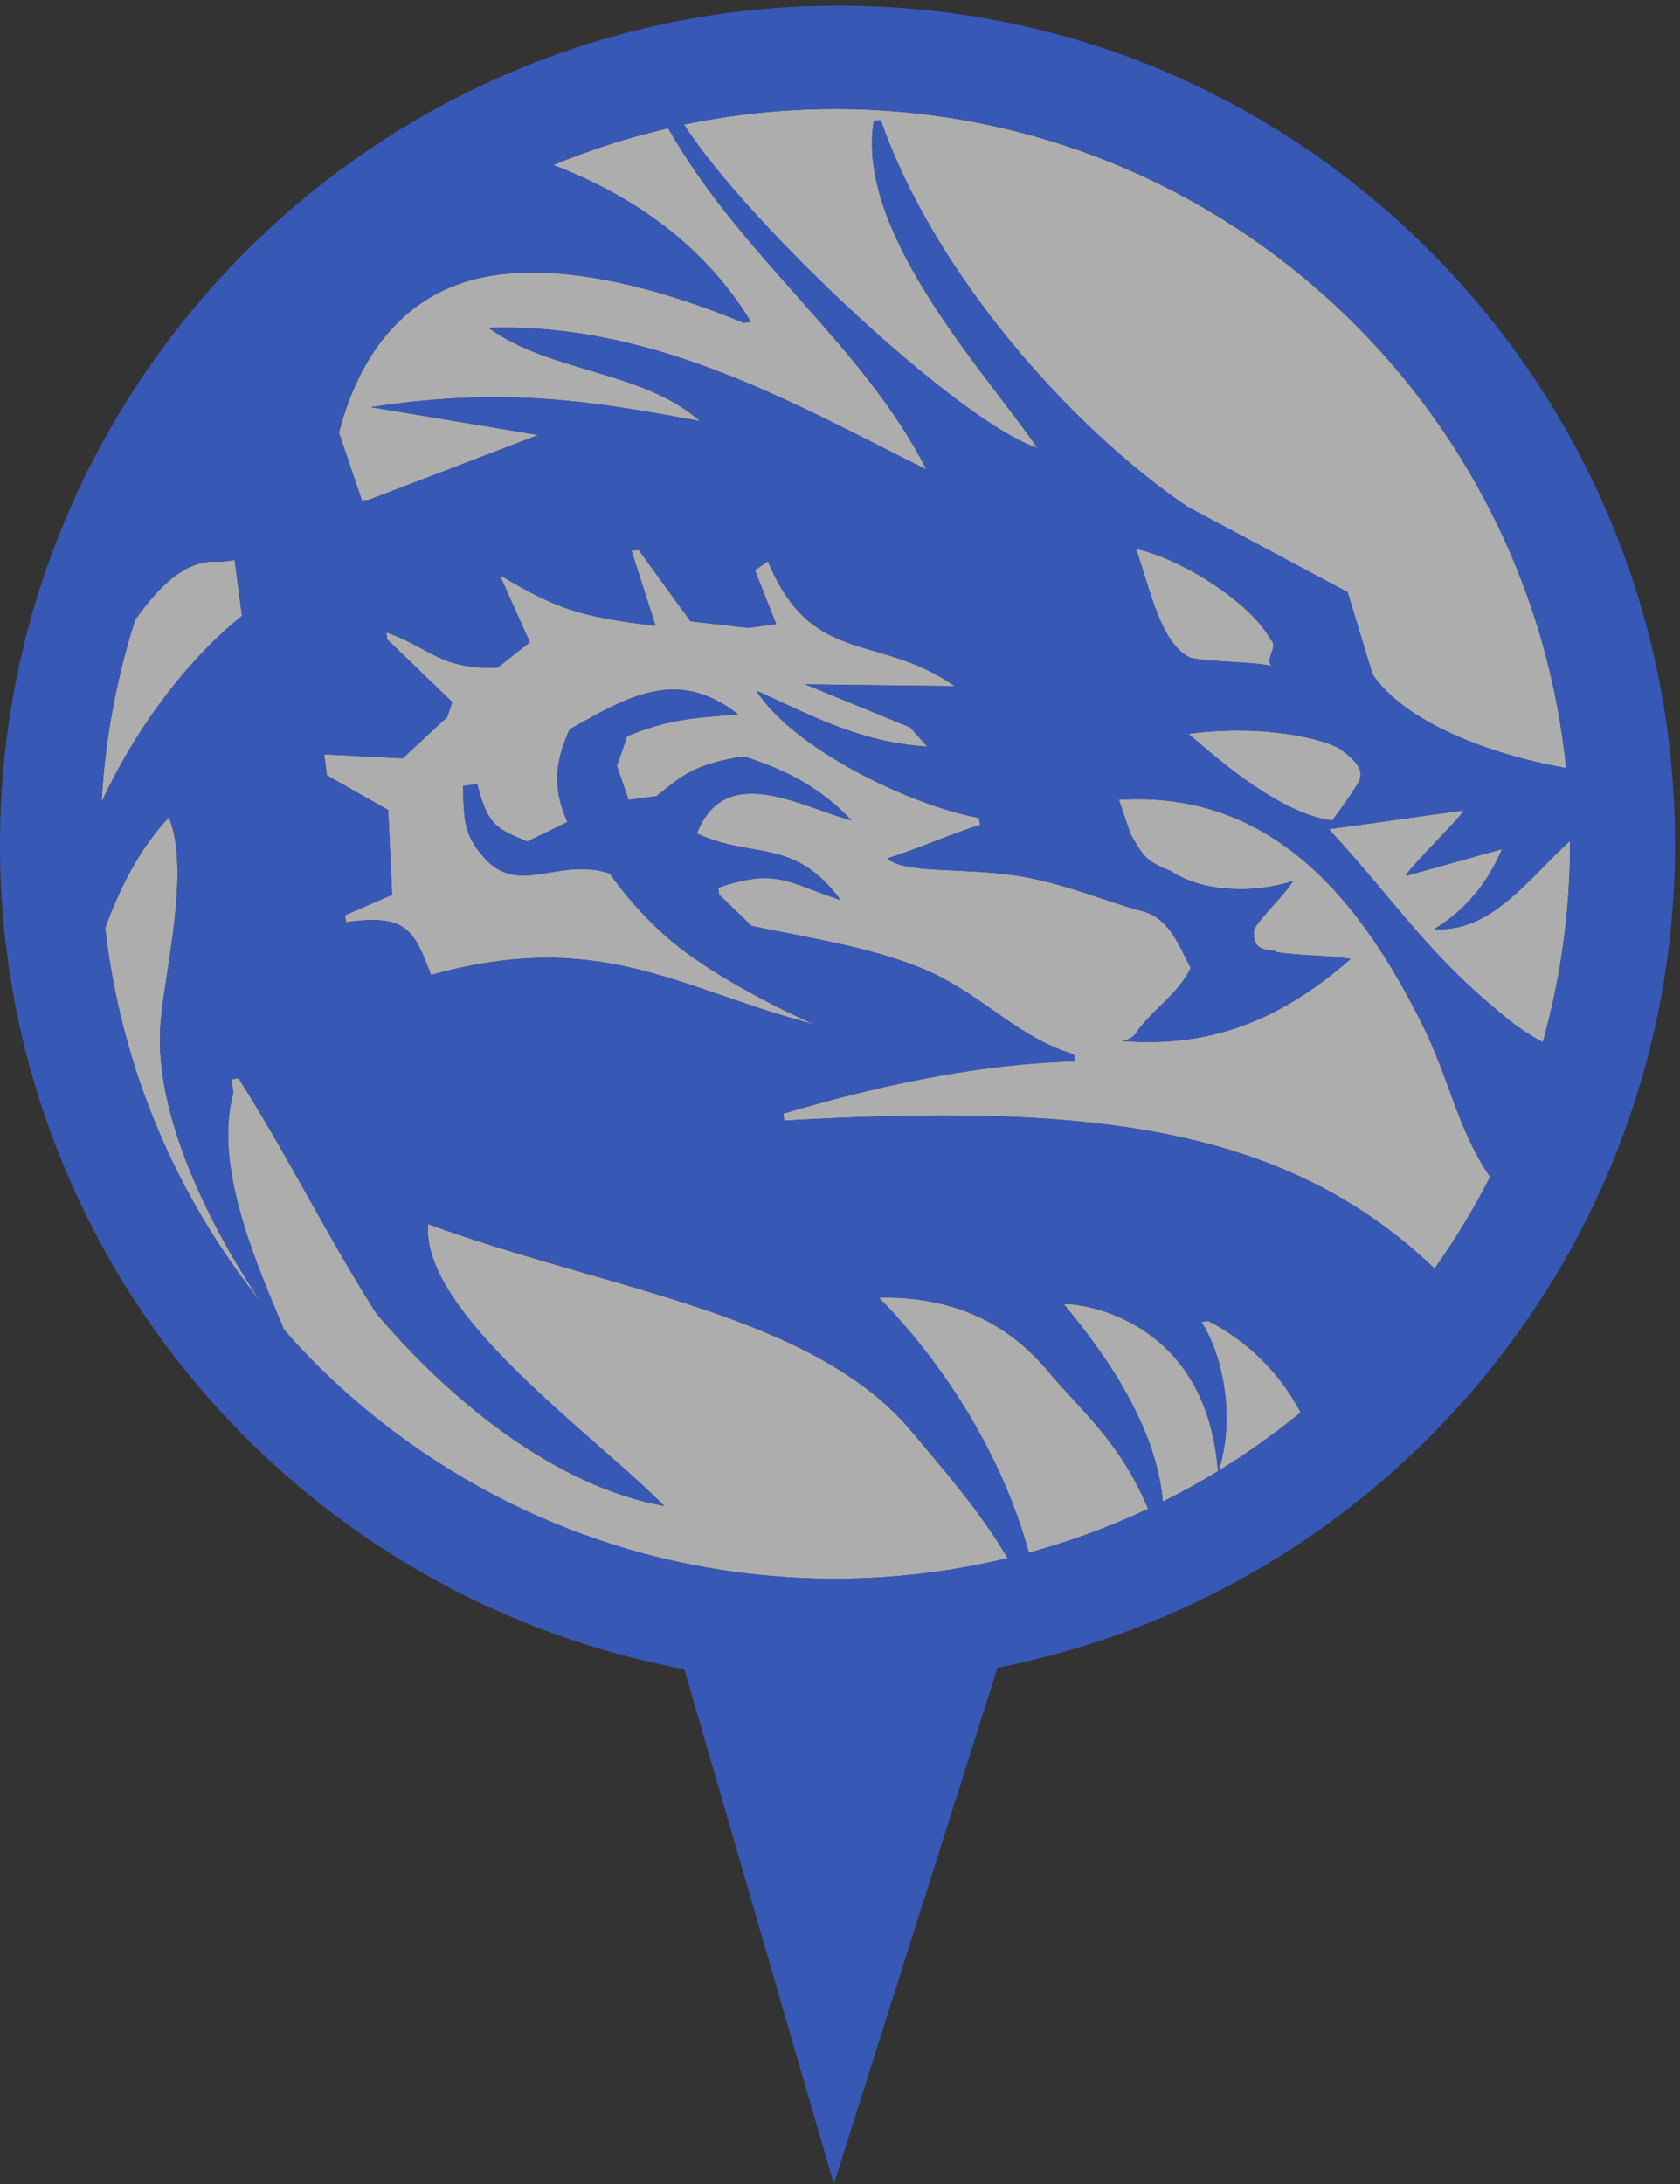 <?xml version="1.0" encoding="utf-8"?>
<!-- Generator: Adobe Illustrator 16.0.0, SVG Export Plug-In . SVG Version: 6.00 Build 0)  -->
<!DOCTYPE svg PUBLIC "-//W3C//DTD SVG 1.1//EN" "http://www.w3.org/Graphics/SVG/1.1/DTD/svg11.dtd">
<svg version="1.1" id="Layer_1" xmlns="http://www.w3.org/2000/svg" xmlns:xlink="http://www.w3.org/1999/xlink" x="0px" y="0px"
	 width="50px" height="65px" viewBox="0 0 50 65">
<rect x="0" y="0" width="50" height="65" fill="#333333" stroke="none"/>
<g>
	<path opacity="0.6" fill="#FFFFFF" d="M5.027,24.325c-0.852,0.909-1.448,2.053-1.896,3.297c0.48,4.198,2.145,8.029,4.656,11.16
		c-1.156-1.691-3.235-5.328-3.011-8.291C4.892,28.933,5.677,25.946,5.027,24.325z"/>
	<path opacity="0.6" fill="#FFFFFF" d="M35.963,39.315c-0.069,0.009-0.136,0.019-0.207,0.026c0.639,0.997,1.021,2.855,0.511,4.433
		c0.854-0.524,1.671-1.105,2.443-1.736C38.084,40.85,37.114,39.903,35.963,39.315z"/>
	<path opacity="0.6" fill="#FFFFFF" d="M31.668,38.821c0.946,1.149,2.735,3.436,2.94,5.871c0.561-0.281,1.108-0.581,1.641-0.906
		C35.872,38.936,31.66,38.752,31.668,38.821z"/>
	<path opacity="0.6" fill="#FFFFFF" d="M26.161,38.62c1.841,1.876,3.629,4.562,4.46,7.591c1.229-0.334,2.415-0.771,3.55-1.306
		c-0.852-2.021-2.01-2.929-3.002-4.121C30.022,39.414,28.4,38.571,26.161,38.62z"/>
	<path opacity="0.6" fill="#FFFFFF" d="M29.99,46.374c-0.825-1.403-1.88-2.598-2.848-3.759c-2.948-3.532-9.043-4.218-14.401-6.185
		c-0.236,2.637,5.005,6.32,7.022,8.389c-3.306-0.596-6.439-3.221-8.559-5.725c-1.418-2.211-2.69-4.791-4.107-7.002
		c-0.07,0.009-0.138,0.019-0.207,0.028c0.018,0.139,0.037,0.276,0.056,0.417c-0.635,2.222,0.805,5.333,1.509,7.04
		c0.302,0.343,0.611,0.68,0.934,1.003c3.963,3.962,9.422,6.404,15.467,6.406C26.626,46.985,28.345,46.769,29.99,46.374z"/>
	<path opacity="0.6" fill="#FFFFFF" d="M7.202,18.33c-0.072-0.554-0.145-1.108-0.218-1.662c-0.137,0.017-0.276,0.036-0.414,0.054
		c-0.988-0.103-1.767,0.632-2.548,1.725c-0.55,1.725-0.895,3.542-1,5.426C4.188,21.361,5.834,19.413,7.202,18.33z"/>
	<path opacity="0.6" fill="#FFFFFF" d="M10.979,14.875c1.68-0.64,3.36-1.285,5.038-1.928c-1.659-0.277-3.314-0.552-4.973-0.83
		c4.121-0.635,6.777-0.133,9.787,0.413c-1.715-1.512-4.452-1.436-6.289-2.773c5.031-0.167,9.357,2.401,13.033,4.218
		c-1.895-3.723-5.485-6.282-7.688-10.159c-1.179,0.274-2.323,0.639-3.418,1.095c2.462,0.943,4.553,2.469,5.879,4.669
		c-0.068,0.011-0.139,0.02-0.209,0.028c-2.408-0.992-5.474-1.87-7.857-1.335c-2.03,0.451-3.516,1.999-4.194,4.603
		c0.227,0.677,0.458,1.351,0.686,2.025C10.841,14.894,10.913,14.884,10.979,14.875z"/>
	<path opacity="0.6" fill="#FFFFFF" d="M11.553,24.106c0.041,0.841,0.08,1.681,0.118,2.525c-0.467,0.201-0.933,0.401-1.4,0.604
		c0.008,0.072,0.019,0.141,0.027,0.209c1.8-0.243,2.019,0.217,2.53,1.572c5.067-1.401,7.361,0.417,11.405,1.47
		c0,0-2.185-0.938-3.835-2.153c-1.366-1.011-2.251-2.339-2.251-2.339c-1.477-0.483-2.625,0.625-3.645-0.37
		c-0.666-0.702-0.707-1.135-0.716-2.233c0.141-0.018,0.279-0.036,0.416-0.054c0.329,1.247,0.558,1.312,1.491,1.708
		c0.4-0.193,0.799-0.386,1.196-0.581c-0.499-1.11-0.313-1.901,0.062-2.756c1.69-0.946,3.186-1.885,5.02-0.446
		c-1.51,0.105-2.131,0.178-3.301,0.643c-0.103,0.294-0.207,0.593-0.31,0.887c0.116,0.338,0.23,0.674,0.347,1.012
		c0.276-0.037,0.555-0.072,0.832-0.109c0.788-0.635,1.126-0.949,2.594-1.184c1.33,0.422,2.299,0.951,3.213,1.906
		c-1.56-0.424-3.767-1.756-4.606,0.39c1.719,0.78,2.89,0.108,4.277,1.979c-1.589-0.528-1.906-0.956-3.641-0.367
		c0.008,0.069,0.018,0.136,0.025,0.205c0.323,0.311,0.646,0.622,0.968,0.933c1.887,0.392,3.927,0.698,5.453,1.435
		c1.534,0.742,2.553,1.917,4.14,2.386c0.01,0.069,0.018,0.14,0.027,0.208c-3.021,0.08-6.142,0.8-8.677,1.559
		c0.008,0.068,0.018,0.136,0.027,0.206c8.886-0.511,14.857,0.084,19.356,4.404c0.615-0.863,1.169-1.775,1.654-2.728
		c-0.983-1.447-1.185-2.858-2.024-4.548c-1.725-3.459-4.322-6.982-9.025-6.678c0.114,0.335,0.23,0.674,0.345,1.014
		c0.391,0.698,0.485,0.825,1.201,1.11c0.922,0.611,2.393,0.685,3.638,0.299c-0.295,0.462-0.863,0.958-1.156,1.421
		c-0.106,0.789,0.569,0.561,0.652,0.689c0.723,0.119,1.496,0.087,2.217,0.206c-2.237,1.961-4.354,2.634-6.804,2.439
		c0.14-0.018,0.36-0.079,0.485-0.333c0.465-0.623,1.204-1.092,1.561-1.837c-0.38-0.727-0.648-1.507-1.496-1.71
		c-0.846-0.201-2.332-0.857-3.821-1.059c-1.591-0.219-3.188-0.041-3.714-0.492c0.814-0.249,1.949-0.75,2.762-0.996
		c-0.01-0.068-0.02-0.139-0.029-0.208c-2.08-0.39-5.537-2.067-6.627-3.787c1.591,0.709,3.046,1.536,5.083,1.662
		c-0.169-0.19-0.333-0.378-0.5-0.568c-1.043-0.43-2.086-0.857-3.127-1.284c1.482,0.017,2.965,0.036,4.448,0.054
		c-2.278-1.598-4.264-0.573-5.561-3.716c-0.13,0.087-0.26,0.174-0.389,0.262c0.213,0.537,0.424,1.073,0.633,1.609
		c-0.277,0.037-0.556,0.073-0.833,0.109c-0.573-0.066-1.146-0.131-1.717-0.196c-0.519-0.71-1.03-1.419-1.544-2.126
		c-0.074,0.01-0.141,0.019-0.213,0.028c0.24,0.743,0.48,1.488,0.716,2.234c-2.371-0.28-3.027-0.562-4.638-1.511
		c0.296,0.667,0.6,1.333,0.896,2c-0.321,0.25-0.641,0.504-0.96,0.756c-1.721,0.063-2.046-0.623-3.31-1.047
		c0.009,0.07,0.019,0.14,0.027,0.208c0.645,0.623,1.291,1.241,1.936,1.864c-0.05,0.146-0.101,0.294-0.151,0.444
		c-0.441,0.409-0.883,0.818-1.322,1.229c-0.778-0.04-1.561-0.077-2.341-0.118c0.028,0.21,0.055,0.417,0.081,0.624
		C10.336,23.421,10.946,23.764,11.553,24.106z"/>
	<path opacity="0.6" fill="#FFFFFF" d="M42.686,27.65c0.94-0.562,1.603-1.4,2.019-2.38c-0.952,0.267-1.906,0.533-2.861,0.798
		c-0.015-0.138,1.783-1.886,1.704-1.946c-1.247,0.164-2.751,0.391-3.999,0.554c2.141,2.33,2.933,3.736,5.4,5.711
		c0.3,0.239,0.625,0.445,0.968,0.629c0.524-1.878,0.812-3.855,0.812-5.903c0-0.029-0.004-0.056-0.004-0.085
		C45.467,26.175,44.373,27.762,42.686,27.65z"/>
	<path opacity="0.6" fill="#FFFFFF" d="M30.874,13.332c-1.475-2.172-5.427-6.373-4.868-9.729c0.068-0.009,0.137-0.017,0.208-0.027
		c1.583,4.552,5.655,9.145,9.118,11.5c1.593,0.85,3.184,1.699,4.775,2.548c0.249,0.813,0.495,1.627,0.741,2.442
		c0.942,1.409,3.453,2.39,5.764,2.792c-0.526-5.141-2.83-9.746-6.29-13.209c-3.963-3.96-9.423-6.405-15.466-6.406
		c-1.542,0-3.046,0.162-4.499,0.465C22.224,6.627,28.515,12.546,30.874,13.332z"/>
	<path opacity="0.6" fill="#FFFFFF" d="M40.427,23.292c0.215-0.367-0.116-0.681-0.5-0.97c-0.381-0.289-2.218-0.792-4.556-0.484
		c1.021,0.894,2.795,2.392,4.275,2.583C39.887,24.106,40.208,23.66,40.427,23.292z"/>
	<path opacity="0.6" fill="#FFFFFF" d="M37.825,19.049c-0.619-1.153-2.718-2.438-4.021-2.715c0.404,1.081,0.707,2.812,1.622,3.242
		c0.583,0.135,1.847,0.11,2.431,0.246C37.622,19.64,38.062,19.232,37.825,19.049z"/>
	<path fill="#3858B5" d="M49.853,25.114C49.851,14.727,43.516,5.826,34.496,2.054c-0.217-0.09-0.438-0.176-0.658-0.26
		c-0.106-0.041-0.213-0.084-0.319-0.124c-2.667-0.972-5.546-1.502-8.548-1.502C11.18,0.168,0,11.348,0,25.139
		c0,12.217,8.776,22.376,20.366,24.539L24.816,65l4.872-15.364C41.18,47.385,49.851,37.266,49.853,25.114z M46.729,25.114
		c0,2.047-0.288,4.025-0.812,5.903c-0.343-0.184-0.668-0.39-0.968-0.629c-2.468-1.976-3.26-3.382-5.4-5.711
		c1.248-0.163,2.752-0.39,3.999-0.554c0.079,0.06-1.719,1.808-1.704,1.946c0.955-0.265,1.909-0.532,2.861-0.798
		c-0.416,0.979-1.078,1.818-2.019,2.38c1.688,0.112,2.781-1.475,4.039-2.621C46.725,25.058,46.729,25.085,46.729,25.114z
		 M37.857,19.822c-0.584-0.136-1.848-0.111-2.431-0.246c-0.915-0.431-1.218-2.161-1.622-3.242c1.303,0.277,3.401,1.562,4.021,2.715
		C38.062,19.232,37.622,19.64,37.857,19.822z M39.927,22.322c0.384,0.289,0.715,0.603,0.5,0.97c-0.219,0.368-0.54,0.814-0.78,1.129
		c-1.48-0.191-3.254-1.689-4.275-2.583C37.709,21.531,39.546,22.033,39.927,22.322z M24.856,3.242
		c6.043,0.001,11.503,2.446,15.466,6.406c3.46,3.463,5.764,8.069,6.29,13.209c-2.311-0.402-4.821-1.384-5.764-2.792
		c-0.246-0.815-0.492-1.628-0.741-2.442c-1.592-0.849-3.183-1.698-4.775-2.548c-3.463-2.355-7.535-6.947-9.118-11.5
		c-0.07,0.01-0.14,0.019-0.208,0.027c-0.56,3.355,3.393,7.556,4.868,9.729c-2.359-0.786-8.65-6.705-10.516-9.625
		C21.81,3.404,23.314,3.242,24.856,3.242z M14.28,8.274c2.383-0.535,5.449,0.343,7.857,1.335c0.07-0.008,0.141-0.017,0.209-0.028
		c-1.326-2.2-3.417-3.726-5.879-4.669c1.096-0.456,2.24-0.821,3.418-1.095c2.203,3.876,5.793,6.436,7.688,10.159
		c-3.676-1.817-8.002-4.385-13.033-4.218c1.837,1.338,4.574,1.262,6.289,2.773c-3.01-0.546-5.666-1.047-9.787-0.413
		c1.659,0.278,3.314,0.552,4.973,0.83c-1.678,0.643-3.358,1.288-5.038,1.928c-0.066,0.009-0.137,0.019-0.206,0.027
		c-0.229-0.674-0.459-1.349-0.686-2.025C10.765,10.273,12.25,8.725,14.28,8.274z M11.986,22.571
		c0.439-0.412,0.881-0.821,1.322-1.229c0.05-0.149,0.101-0.297,0.151-0.444c-0.645-0.623-1.291-1.241-1.936-1.864
		c-0.008-0.068-0.018-0.137-0.027-0.208c1.264,0.425,1.589,1.11,3.31,1.047c0.319-0.252,0.639-0.507,0.96-0.756
		c-0.296-0.668-0.6-1.334-0.896-2c1.61,0.949,2.267,1.23,4.638,1.511c-0.236-0.746-0.476-1.491-0.716-2.234
		c0.072-0.009,0.139-0.018,0.213-0.028c0.515,0.707,1.026,1.416,1.544,2.126c0.572,0.065,1.145,0.13,1.717,0.196
		c0.277-0.036,0.556-0.072,0.833-0.109c-0.209-0.536-0.42-1.073-0.633-1.609c0.129-0.088,0.259-0.175,0.389-0.262
		c1.296,3.143,3.282,2.118,5.561,3.716c-1.482-0.018-2.965-0.038-4.448-0.054c1.042,0.427,2.084,0.854,3.127,1.284
		c0.167,0.19,0.331,0.378,0.5,0.568c-2.037-0.125-3.492-0.953-5.083-1.662c1.09,1.72,4.547,3.397,6.627,3.787
		c0.01,0.069,0.02,0.14,0.029,0.208c-0.812,0.247-1.947,0.748-2.762,0.996c0.526,0.452,2.123,0.273,3.714,0.492
		c1.489,0.202,2.976,0.858,3.821,1.059c0.848,0.203,1.116,0.983,1.496,1.71c-0.356,0.745-1.096,1.214-1.561,1.837
		c-0.125,0.253-0.346,0.314-0.485,0.333c2.45,0.195,4.566-0.479,6.804-2.439c-0.721-0.119-1.494-0.086-2.217-0.206
		c-0.083-0.128-0.759,0.1-0.652-0.689c0.293-0.463,0.861-0.959,1.156-1.421c-1.245,0.386-2.716,0.312-3.638-0.299
		c-0.716-0.286-0.811-0.413-1.201-1.11c-0.114-0.34-0.23-0.678-0.345-1.014c4.703-0.304,7.301,3.219,9.025,6.678
		c0.84,1.69,1.041,3.101,2.024,4.548c-0.485,0.952-1.039,1.864-1.654,2.728c-4.499-4.32-10.47-4.916-19.356-4.404
		c-0.01-0.07-0.02-0.138-0.027-0.206c2.536-0.759,5.656-1.479,8.677-1.559c-0.01-0.069-0.018-0.139-0.027-0.208
		c-1.587-0.47-2.605-1.644-4.14-2.386c-1.525-0.737-3.565-1.043-5.453-1.435c-0.321-0.311-0.645-0.622-0.968-0.933
		c-0.008-0.069-0.018-0.136-0.025-0.205c1.734-0.588,2.052-0.161,3.641,0.367c-1.388-1.871-2.559-1.199-4.277-1.979
		c0.84-2.146,3.046-0.813,4.606-0.39c-0.914-0.955-1.883-1.484-3.213-1.906c-1.468,0.235-1.806,0.549-2.594,1.184
		c-0.277,0.037-0.556,0.072-0.832,0.109c-0.116-0.338-0.23-0.674-0.347-1.012c0.103-0.294,0.207-0.593,0.31-0.887
		c1.169-0.464,1.791-0.537,3.301-0.643c-1.833-1.439-3.33-0.5-5.02,0.446c-0.375,0.855-0.561,1.646-0.062,2.756
		c-0.396,0.195-0.795,0.388-1.196,0.581c-0.933-0.396-1.162-0.462-1.491-1.708c-0.137,0.018-0.275,0.036-0.416,0.054
		c0.01,1.099,0.05,1.532,0.716,2.233c1.02,0.994,2.167-0.113,3.645,0.37c0,0,0.885,1.328,2.251,2.339
		c1.65,1.214,3.835,2.153,3.835,2.153c-4.044-1.053-6.337-2.871-11.405-1.47c-0.511-1.355-0.73-1.815-2.53-1.572
		c-0.009-0.068-0.02-0.137-0.027-0.209c0.467-0.203,0.933-0.403,1.4-0.604c-0.039-0.844-0.077-1.684-0.118-2.525
		c-0.607-0.342-1.217-0.686-1.827-1.03C9.7,22.87,9.673,22.663,9.645,22.453C10.426,22.494,11.208,22.531,11.986,22.571z
		 M4.022,18.446c0.781-1.092,1.56-1.827,2.548-1.725c0.138-0.018,0.277-0.037,0.414-0.054c0.073,0.554,0.146,1.107,0.218,1.662
		c-1.368,1.083-3.015,3.032-4.181,5.542C3.127,21.989,3.472,20.171,4.022,18.446z M3.131,27.623
		c0.448-1.244,1.044-2.388,1.896-3.297c0.65,1.621-0.135,4.608-0.251,6.167c-0.225,2.963,1.854,6.599,3.011,8.291
		C5.275,35.651,3.611,31.82,3.131,27.623z M8.456,39.576c-0.704-1.707-2.144-4.817-1.509-7.04c-0.02-0.14-0.039-0.278-0.056-0.417
		c0.069-0.009,0.137-0.019,0.207-0.028c1.417,2.211,2.689,4.792,4.107,7.002c2.119,2.504,5.252,5.129,8.559,5.725
		c-2.017-2.068-7.258-5.752-7.022-8.389c5.358,1.967,11.454,2.652,14.401,6.185c0.968,1.161,2.022,2.355,2.848,3.759
		c-1.646,0.395-3.364,0.611-5.134,0.611c-6.045-0.002-11.503-2.444-15.467-6.406C9.066,40.256,8.757,39.919,8.456,39.576z
		 M30.621,46.211c-0.831-3.028-2.619-5.715-4.46-7.591c2.239-0.049,3.861,0.794,5.008,2.164c0.992,1.192,2.15,2.1,3.002,4.121
		C33.036,45.439,31.85,45.877,30.621,46.211z M34.608,44.692c-0.205-2.436-1.994-4.722-2.94-5.871
		c-0.008-0.069,4.204,0.114,4.581,4.965C35.717,44.111,35.169,44.411,34.608,44.692z M36.267,43.774
		c0.51-1.577,0.128-3.436-0.511-4.433c0.071-0.008,0.138-0.018,0.207-0.026c1.151,0.588,2.121,1.534,2.747,2.723
		C37.938,42.669,37.12,43.25,36.267,43.774z"/>
</g>
</svg>
